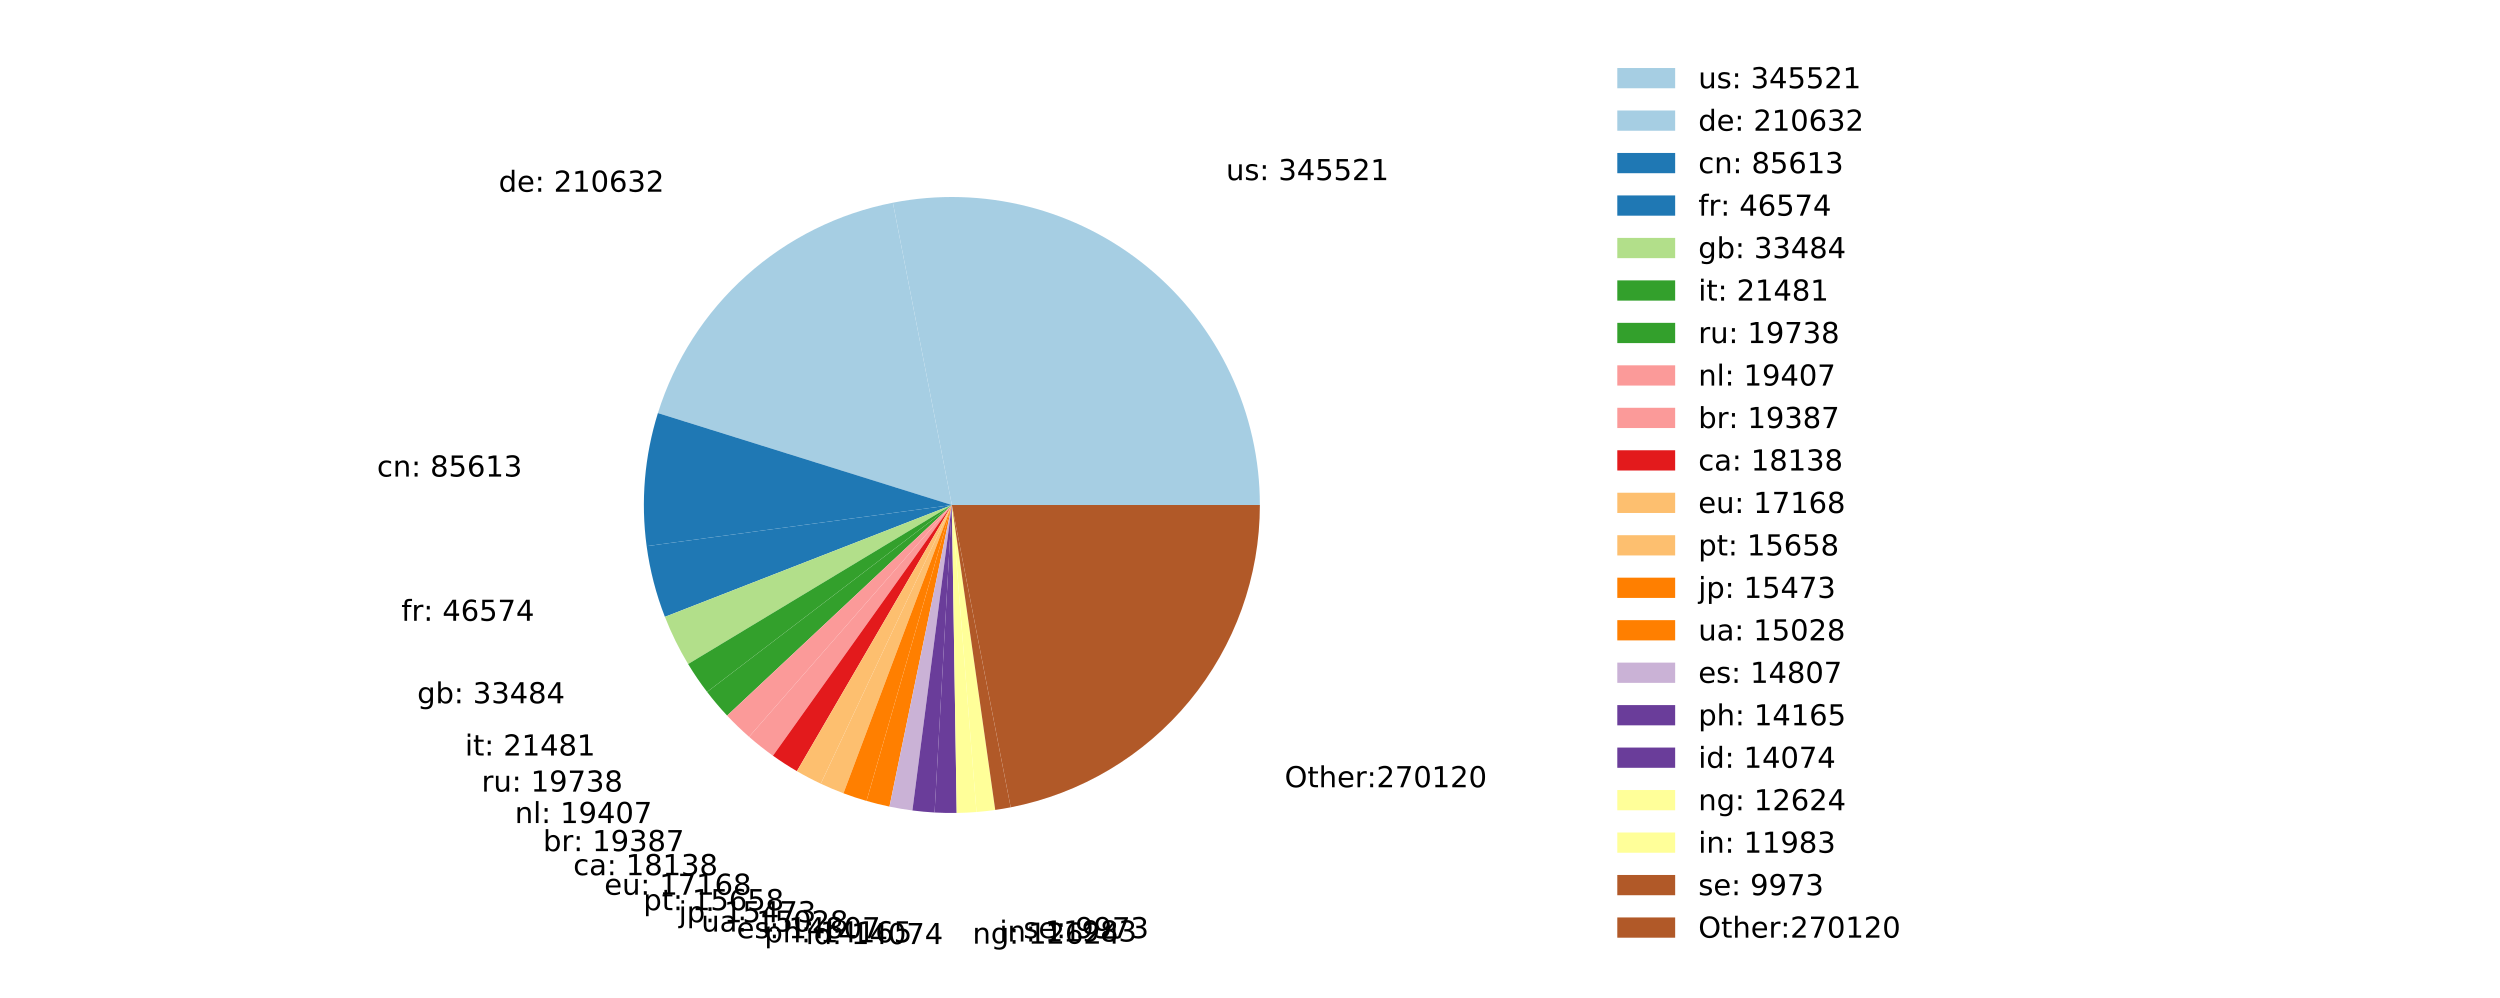 <?xml version="1.0" encoding="utf-8" standalone="no"?>
<!DOCTYPE svg PUBLIC "-//W3C//DTD SVG 1.1//EN"
  "http://www.w3.org/Graphics/SVG/1.1/DTD/svg11.dtd">
<!-- Created with matplotlib (http://matplotlib.org/) -->
<svg height="345pt" version="1.1" viewBox="0 0 864 345" width="864pt" xmlns="http://www.w3.org/2000/svg" xmlns:xlink="http://www.w3.org/1999/xlink">
 <defs>
  <style type="text/css">
*{stroke-linecap:butt;stroke-linejoin:round;}
  </style>
 </defs>
 <g id="figure_1">
  <g id="patch_1">
   <path d="M 0 345.6 
L 864 345.6 
L 864 0 
L 0 0 
z
" style="fill:#ffffff;"/>
  </g>
  <g id="axes_1">
   <g id="patch_2">
    <path d="M 435.413 174.528 
C 435.413 158.822 431.937 143.309 425.234 129.104 
C 418.532 114.9 408.768 102.354 396.645 92.368 
C 384.522 82.382 370.338 75.202 355.113 71.344 
C 339.888 67.486 323.996 67.046 308.581 70.054 
L 328.968 174.528 
L 435.413 174.528 
z
" style="fill:#a6cee3;"/>
   </g>
   <g id="patch_3">
    <path d="M 308.581 70.054 
C 289.75 73.729 272.258 82.427 257.964 95.225 
C 243.67 108.024 233.098 124.452 227.373 142.764 
L 328.968 174.528 
L 308.581 70.054 
z
" style="fill:#a6cee3;"/>
   </g>
   <g id="patch_4">
    <path d="M 227.373 142.764 
C 225.057 150.17 223.559 157.807 222.903 165.539 
C 222.248 173.272 222.44 181.052 223.477 188.742 
L 328.968 174.528 
L 227.373 142.764 
z
" style="fill:#1f78b4;"/>
   </g>
   <g id="patch_5">
    <path d="M 223.477 188.742 
C 224.04 192.923 224.851 197.066 225.906 201.151 
C 226.961 205.235 228.258 209.253 229.79 213.184 
L 328.968 174.528 
L 223.477 188.742 
z
" style="fill:#1f78b4;"/>
   </g>
   <g id="patch_6">
    <path d="M 229.79 213.184 
C 230.891 216.009 232.113 218.786 233.451 221.507 
C 234.789 224.228 236.243 226.891 237.809 229.488 
L 328.968 174.528 
L 229.79 213.184 
z
" style="fill:#b2df8a;"/>
   </g>
   <g id="patch_7">
    <path d="M 237.809 229.488 
C 238.813 231.153 239.863 232.791 240.957 234.4 
C 242.051 236.008 243.189 237.586 244.37 239.132 
L 328.968 174.528 
L 237.809 229.488 
z
" style="fill:#33a02c;"/>
   </g>
   <g id="patch_8">
    <path d="M 244.37 239.132 
C 245.455 240.552 246.575 241.945 247.73 243.31 
C 248.885 244.674 250.074 246.008 251.296 247.313 
L 328.968 174.528 
L 244.37 239.132 
z
" style="fill:#33a02c;"/>
   </g>
   <g id="patch_9">
    <path d="M 251.296 247.313 
C 252.498 248.595 253.731 249.847 254.995 251.069 
C 256.258 252.29 257.552 253.48 258.875 254.637 
L 328.968 174.528 
L 251.296 247.313 
z
" style="fill:#fb9a99;"/>
   </g>
   <g id="patch_10">
    <path d="M 258.875 254.637 
C 260.196 255.793 261.545 256.916 262.922 258.005 
C 264.299 259.094 265.702 260.149 267.131 261.169 
L 328.968 174.528 
L 258.875 254.637 
z
" style="fill:#fb9a99;"/>
   </g>
   <g id="patch_11">
    <path d="M 267.131 261.169 
C 268.468 262.123 269.827 263.047 271.207 263.938 
C 272.586 264.829 273.986 265.688 275.405 266.515 
L 328.968 174.528 
L 267.131 261.169 
z
" style="fill:#e31a1c;"/>
   </g>
   <g id="patch_12">
    <path d="M 275.405 266.515 
C 276.749 267.297 278.109 268.05 279.486 268.772 
C 280.862 269.495 282.254 270.187 283.661 270.849 
L 328.968 174.528 
L 275.405 266.515 
z
" style="fill:#fdbf6f;"/>
   </g>
   <g id="patch_13">
    <path d="M 283.661 270.849 
C 284.944 271.453 286.239 272.03 287.545 272.582 
C 288.851 273.134 290.168 273.66 291.495 274.159 
L 328.968 174.528 
L 283.661 270.849 
z
" style="fill:#fdbf6f;"/>
   </g>
   <g id="patch_14">
    <path d="M 291.495 274.159 
C 292.806 274.652 294.128 275.119 295.457 275.56 
C 296.787 276.001 298.126 276.416 299.472 276.804 
L 328.968 174.528 
L 291.495 274.159 
z
" style="fill:#ff7f00;"/>
   </g>
   <g id="patch_15">
    <path d="M 299.472 276.804 
C 300.779 277.182 302.094 277.534 303.415 277.86 
C 304.736 278.187 306.063 278.488 307.396 278.764 
L 328.968 174.528 
L 299.472 276.804 
z
" style="fill:#ff7f00;"/>
   </g>
   <g id="patch_16">
    <path d="M 307.396 278.764 
C 308.709 279.036 310.027 279.283 311.349 279.504 
C 312.671 279.726 313.998 279.923 315.327 280.095 
L 328.968 174.528 
L 307.396 278.764 
z
" style="fill:#cab2d6;"/>
   </g>
   <g id="patch_17">
    <path d="M 315.327 280.095 
C 316.599 280.26 317.874 280.401 319.151 280.519 
C 320.429 280.637 321.708 280.733 322.988 280.805 
L 328.968 174.528 
L 315.327 280.095 
z
" style="fill:#6a3d9a;"/>
   </g>
   <g id="patch_18">
    <path d="M 322.988 280.805 
C 324.261 280.876 325.534 280.925 326.809 280.951 
C 328.083 280.977 329.357 280.98 330.631 280.96 
L 328.968 174.528 
L 322.988 280.805 
z
" style="fill:#6a3d9a;"/>
   </g>
   <g id="patch_19">
    <path d="M 330.631 280.96 
C 331.774 280.942 332.917 280.906 334.059 280.851 
C 335.201 280.796 336.341 280.723 337.481 280.632 
L 328.968 174.528 
L 330.631 280.96 
z
" style="fill:#ffff99;"/>
   </g>
   <g id="patch_20">
    <path d="M 337.481 280.632 
C 338.562 280.545 339.643 280.442 340.721 280.322 
C 341.8 280.202 342.876 280.066 343.95 279.913 
L 328.968 174.528 
L 337.481 280.632 
z
" style="fill:#ffff99;"/>
   </g>
   <g id="patch_21">
    <path d="M 343.95 279.913 
C 344.844 279.786 345.737 279.648 346.627 279.498 
C 347.518 279.348 348.406 279.187 349.293 279.014 
L 328.968 174.528 
L 343.95 279.913 
z
" style="fill:#b15928;"/>
   </g>
   <g id="patch_22">
    <path d="M 349.293 279.014 
C 373.537 274.298 395.399 261.288 411.108 242.23 
C 426.817 223.171 435.413 199.226 435.413 174.528 
L 328.968 174.528 
L 349.293 279.014 
z
" style="fill:#b15928;"/>
   </g>
   <g id="matplotlib.axis_1"/>
   <g id="matplotlib.axis_2"/>
   <g id="text_1">
    <!-- us: 345521 -->
    <defs>
     <path d="M 8.5 21.578 
L 8.5 54.688 
L 17.484 54.688 
L 17.484 21.922 
Q 17.484 14.156 20.5 10.266 
Q 23.531 6.391 29.594 6.391 
Q 36.859 6.391 41.078 11.031 
Q 45.312 15.672 45.312 23.688 
L 45.312 54.688 
L 54.297 54.688 
L 54.297 0 
L 45.312 0 
L 45.312 8.406 
Q 42.047 3.422 37.719 1 
Q 33.406 -1.422 27.688 -1.422 
Q 18.266 -1.422 13.375 4.438 
Q 8.5 10.297 8.5 21.578 
z
M 31.109 56 
z
" id="DejaVuSans-75"/>
     <path d="M 44.281 53.078 
L 44.281 44.578 
Q 40.484 46.531 36.375 47.5 
Q 32.281 48.484 27.875 48.484 
Q 21.188 48.484 17.844 46.438 
Q 14.5 44.391 14.5 40.281 
Q 14.5 37.156 16.891 35.375 
Q 19.281 33.594 26.516 31.984 
L 29.594 31.297 
Q 39.156 29.25 43.188 25.516 
Q 47.219 21.781 47.219 15.094 
Q 47.219 7.469 41.188 3.016 
Q 35.156 -1.422 24.609 -1.422 
Q 20.219 -1.422 15.453 -0.562 
Q 10.688 0.297 5.422 2 
L 5.422 11.281 
Q 10.406 8.688 15.234 7.391 
Q 20.062 6.109 24.812 6.109 
Q 31.156 6.109 34.562 8.281 
Q 37.984 10.453 37.984 14.406 
Q 37.984 18.062 35.516 20.016 
Q 33.062 21.969 24.703 23.781 
L 21.578 24.516 
Q 13.234 26.266 9.516 29.906 
Q 5.812 33.547 5.812 39.891 
Q 5.812 47.609 11.281 51.797 
Q 16.75 56 26.812 56 
Q 31.781 56 36.172 55.266 
Q 40.578 54.547 44.281 53.078 
z
" id="DejaVuSans-73"/>
     <path d="M 11.719 12.406 
L 22.016 12.406 
L 22.016 0 
L 11.719 0 
z
M 11.719 51.703 
L 22.016 51.703 
L 22.016 39.312 
L 11.719 39.312 
z
" id="DejaVuSans-3a"/>
     <path id="DejaVuSans-20"/>
     <path d="M 40.578 39.312 
Q 47.656 37.797 51.625 33 
Q 55.609 28.219 55.609 21.188 
Q 55.609 10.406 48.188 4.484 
Q 40.766 -1.422 27.094 -1.422 
Q 22.516 -1.422 17.656 -0.516 
Q 12.797 0.391 7.625 2.203 
L 7.625 11.719 
Q 11.719 9.328 16.594 8.109 
Q 21.484 6.891 26.812 6.891 
Q 36.078 6.891 40.938 10.547 
Q 45.797 14.203 45.797 21.188 
Q 45.797 27.641 41.281 31.266 
Q 36.766 34.906 28.719 34.906 
L 20.219 34.906 
L 20.219 43.016 
L 29.109 43.016 
Q 36.375 43.016 40.234 45.922 
Q 44.094 48.828 44.094 54.297 
Q 44.094 59.906 40.109 62.906 
Q 36.141 65.922 28.719 65.922 
Q 24.656 65.922 20.016 65.031 
Q 15.375 64.156 9.812 62.312 
L 9.812 71.094 
Q 15.438 72.656 20.344 73.438 
Q 25.25 74.219 29.594 74.219 
Q 40.828 74.219 47.359 69.109 
Q 53.906 64.016 53.906 55.328 
Q 53.906 49.266 50.438 45.094 
Q 46.969 40.922 40.578 39.312 
z
" id="DejaVuSans-33"/>
     <path d="M 37.797 64.312 
L 12.891 25.391 
L 37.797 25.391 
z
M 35.203 72.906 
L 47.609 72.906 
L 47.609 25.391 
L 58.016 25.391 
L 58.016 17.188 
L 47.609 17.188 
L 47.609 0 
L 37.797 0 
L 37.797 17.188 
L 4.891 17.188 
L 4.891 26.703 
z
" id="DejaVuSans-34"/>
     <path d="M 10.797 72.906 
L 49.516 72.906 
L 49.516 64.594 
L 19.828 64.594 
L 19.828 46.734 
Q 21.969 47.469 24.109 47.828 
Q 26.266 48.188 28.422 48.188 
Q 40.625 48.188 47.75 41.5 
Q 54.891 34.812 54.891 23.391 
Q 54.891 11.625 47.562 5.094 
Q 40.234 -1.422 26.906 -1.422 
Q 22.312 -1.422 17.547 -0.641 
Q 12.797 0.141 7.719 1.703 
L 7.719 11.625 
Q 12.109 9.234 16.797 8.062 
Q 21.484 6.891 26.703 6.891 
Q 35.156 6.891 40.078 11.328 
Q 45.016 15.766 45.016 23.391 
Q 45.016 31 40.078 35.438 
Q 35.156 39.891 26.703 39.891 
Q 22.75 39.891 18.812 39.016 
Q 14.891 38.141 10.797 36.281 
z
" id="DejaVuSans-35"/>
     <path d="M 19.188 8.297 
L 53.609 8.297 
L 53.609 0 
L 7.328 0 
L 7.328 8.297 
Q 12.938 14.109 22.625 23.891 
Q 32.328 33.688 34.812 36.531 
Q 39.547 41.844 41.422 45.531 
Q 43.312 49.219 43.312 52.781 
Q 43.312 58.594 39.234 62.25 
Q 35.156 65.922 28.609 65.922 
Q 23.969 65.922 18.812 64.312 
Q 13.672 62.703 7.812 59.422 
L 7.812 69.391 
Q 13.766 71.781 18.938 73 
Q 24.125 74.219 28.422 74.219 
Q 39.75 74.219 46.484 68.547 
Q 53.219 62.891 53.219 53.422 
Q 53.219 48.922 51.531 44.891 
Q 49.859 40.875 45.406 35.406 
Q 44.188 33.984 37.641 27.219 
Q 31.109 20.453 19.188 8.297 
z
" id="DejaVuSans-32"/>
     <path d="M 12.406 8.297 
L 28.516 8.297 
L 28.516 63.922 
L 10.984 60.406 
L 10.984 69.391 
L 28.422 72.906 
L 38.281 72.906 
L 38.281 8.297 
L 54.391 8.297 
L 54.391 0 
L 12.406 0 
z
" id="DejaVuSans-31"/>
    </defs>
    <g transform="translate(423.716 62.263)scale(0.1 -0.1)">
     <use xlink:href="#DejaVuSans-75"/>
     <use x="63.379" xlink:href="#DejaVuSans-73"/>
     <use x="115.479" xlink:href="#DejaVuSans-3a"/>
     <use x="149.17" xlink:href="#DejaVuSans-20"/>
     <use x="180.957" xlink:href="#DejaVuSans-33"/>
     <use x="244.58" xlink:href="#DejaVuSans-34"/>
     <use x="308.203" xlink:href="#DejaVuSans-35"/>
     <use x="371.826" xlink:href="#DejaVuSans-35"/>
     <use x="435.449" xlink:href="#DejaVuSans-32"/>
     <use x="499.072" xlink:href="#DejaVuSans-31"/>
    </g>
   </g>
   <g id="text_2">
    <!-- de: 210632 -->
    <defs>
     <path d="M 45.406 46.391 
L 45.406 75.984 
L 54.391 75.984 
L 54.391 0 
L 45.406 0 
L 45.406 8.203 
Q 42.578 3.328 38.25 0.953 
Q 33.938 -1.422 27.875 -1.422 
Q 17.969 -1.422 11.734 6.484 
Q 5.516 14.406 5.516 27.297 
Q 5.516 40.188 11.734 48.094 
Q 17.969 56 27.875 56 
Q 33.938 56 38.25 53.625 
Q 42.578 51.266 45.406 46.391 
z
M 14.797 27.297 
Q 14.797 17.391 18.875 11.75 
Q 22.953 6.109 30.078 6.109 
Q 37.203 6.109 41.297 11.75 
Q 45.406 17.391 45.406 27.297 
Q 45.406 37.203 41.297 42.844 
Q 37.203 48.484 30.078 48.484 
Q 22.953 48.484 18.875 42.844 
Q 14.797 37.203 14.797 27.297 
z
" id="DejaVuSans-64"/>
     <path d="M 56.203 29.594 
L 56.203 25.203 
L 14.891 25.203 
Q 15.484 15.922 20.484 11.062 
Q 25.484 6.203 34.422 6.203 
Q 39.594 6.203 44.453 7.469 
Q 49.312 8.734 54.109 11.281 
L 54.109 2.781 
Q 49.266 0.734 44.188 -0.344 
Q 39.109 -1.422 33.891 -1.422 
Q 20.797 -1.422 13.156 6.188 
Q 5.516 13.812 5.516 26.812 
Q 5.516 40.234 12.766 48.109 
Q 20.016 56 32.328 56 
Q 43.359 56 49.781 48.891 
Q 56.203 41.797 56.203 29.594 
z
M 47.219 32.234 
Q 47.125 39.594 43.094 43.984 
Q 39.062 48.391 32.422 48.391 
Q 24.906 48.391 20.391 44.141 
Q 15.875 39.891 15.188 32.172 
z
" id="DejaVuSans-65"/>
     <path d="M 31.781 66.406 
Q 24.172 66.406 20.328 58.906 
Q 16.5 51.422 16.5 36.375 
Q 16.5 21.391 20.328 13.891 
Q 24.172 6.391 31.781 6.391 
Q 39.453 6.391 43.281 13.891 
Q 47.125 21.391 47.125 36.375 
Q 47.125 51.422 43.281 58.906 
Q 39.453 66.406 31.781 66.406 
z
M 31.781 74.219 
Q 44.047 74.219 50.516 64.516 
Q 56.984 54.828 56.984 36.375 
Q 56.984 17.969 50.516 8.266 
Q 44.047 -1.422 31.781 -1.422 
Q 19.531 -1.422 13.062 8.266 
Q 6.594 17.969 6.594 36.375 
Q 6.594 54.828 13.062 64.516 
Q 19.531 74.219 31.781 74.219 
z
" id="DejaVuSans-30"/>
     <path d="M 33.016 40.375 
Q 26.375 40.375 22.484 35.828 
Q 18.609 31.297 18.609 23.391 
Q 18.609 15.531 22.484 10.953 
Q 26.375 6.391 33.016 6.391 
Q 39.656 6.391 43.531 10.953 
Q 47.406 15.531 47.406 23.391 
Q 47.406 31.297 43.531 35.828 
Q 39.656 40.375 33.016 40.375 
z
M 52.594 71.297 
L 52.594 62.312 
Q 48.875 64.062 45.094 64.984 
Q 41.312 65.922 37.594 65.922 
Q 27.828 65.922 22.672 59.328 
Q 17.531 52.734 16.797 39.406 
Q 19.672 43.656 24.016 45.922 
Q 28.375 48.188 33.594 48.188 
Q 44.578 48.188 50.953 41.516 
Q 57.328 34.859 57.328 23.391 
Q 57.328 12.156 50.688 5.359 
Q 44.047 -1.422 33.016 -1.422 
Q 20.359 -1.422 13.672 8.266 
Q 6.984 17.969 6.984 36.375 
Q 6.984 53.656 15.188 63.938 
Q 23.391 74.219 37.203 74.219 
Q 40.922 74.219 44.703 73.484 
Q 48.484 72.75 52.594 71.297 
z
" id="DejaVuSans-36"/>
    </defs>
    <g transform="translate(172.339 66.264)scale(0.1 -0.1)">
     <use xlink:href="#DejaVuSans-64"/>
     <use x="63.477" xlink:href="#DejaVuSans-65"/>
     <use x="125" xlink:href="#DejaVuSans-3a"/>
     <use x="158.691" xlink:href="#DejaVuSans-20"/>
     <use x="190.479" xlink:href="#DejaVuSans-32"/>
     <use x="254.102" xlink:href="#DejaVuSans-31"/>
     <use x="317.725" xlink:href="#DejaVuSans-30"/>
     <use x="381.348" xlink:href="#DejaVuSans-36"/>
     <use x="444.971" xlink:href="#DejaVuSans-33"/>
     <use x="508.594" xlink:href="#DejaVuSans-32"/>
    </g>
   </g>
   <g id="text_3">
    <!-- cn: 85613 -->
    <defs>
     <path d="M 48.781 52.594 
L 48.781 44.188 
Q 44.969 46.297 41.141 47.344 
Q 37.312 48.391 33.406 48.391 
Q 24.656 48.391 19.812 42.844 
Q 14.984 37.312 14.984 27.297 
Q 14.984 17.281 19.812 11.734 
Q 24.656 6.203 33.406 6.203 
Q 37.312 6.203 41.141 7.25 
Q 44.969 8.297 48.781 10.406 
L 48.781 2.094 
Q 45.016 0.344 40.984 -0.531 
Q 36.969 -1.422 32.422 -1.422 
Q 20.062 -1.422 12.781 6.344 
Q 5.516 14.109 5.516 27.297 
Q 5.516 40.672 12.859 48.328 
Q 20.219 56 33.016 56 
Q 37.156 56 41.109 55.141 
Q 45.062 54.297 48.781 52.594 
z
" id="DejaVuSans-63"/>
     <path d="M 54.891 33.016 
L 54.891 0 
L 45.906 0 
L 45.906 32.719 
Q 45.906 40.484 42.875 44.328 
Q 39.844 48.188 33.797 48.188 
Q 26.516 48.188 22.312 43.547 
Q 18.109 38.922 18.109 30.906 
L 18.109 0 
L 9.078 0 
L 9.078 54.688 
L 18.109 54.688 
L 18.109 46.188 
Q 21.344 51.125 25.703 53.562 
Q 30.078 56 35.797 56 
Q 45.219 56 50.047 50.172 
Q 54.891 44.344 54.891 33.016 
z
" id="DejaVuSans-6e"/>
     <path d="M 31.781 34.625 
Q 24.75 34.625 20.719 30.859 
Q 16.703 27.094 16.703 20.516 
Q 16.703 13.922 20.719 10.156 
Q 24.75 6.391 31.781 6.391 
Q 38.812 6.391 42.859 10.172 
Q 46.922 13.969 46.922 20.516 
Q 46.922 27.094 42.891 30.859 
Q 38.875 34.625 31.781 34.625 
z
M 21.922 38.812 
Q 15.578 40.375 12.031 44.719 
Q 8.5 49.078 8.5 55.328 
Q 8.5 64.062 14.719 69.141 
Q 20.953 74.219 31.781 74.219 
Q 42.672 74.219 48.875 69.141 
Q 55.078 64.062 55.078 55.328 
Q 55.078 49.078 51.531 44.719 
Q 48 40.375 41.703 38.812 
Q 48.828 37.156 52.797 32.312 
Q 56.781 27.484 56.781 20.516 
Q 56.781 9.906 50.312 4.234 
Q 43.844 -1.422 31.781 -1.422 
Q 19.734 -1.422 13.25 4.234 
Q 6.781 9.906 6.781 20.516 
Q 6.781 27.484 10.781 32.312 
Q 14.797 37.156 21.922 38.812 
z
M 18.312 54.391 
Q 18.312 48.734 21.844 45.562 
Q 25.391 42.391 31.781 42.391 
Q 38.141 42.391 41.719 45.562 
Q 45.312 48.734 45.312 54.391 
Q 45.312 60.062 41.719 63.234 
Q 38.141 66.406 31.781 66.406 
Q 25.391 66.406 21.844 63.234 
Q 18.312 60.062 18.312 54.391 
z
" id="DejaVuSans-38"/>
    </defs>
    <g transform="translate(130.282 164.703)scale(0.1 -0.1)">
     <use xlink:href="#DejaVuSans-63"/>
     <use x="54.98" xlink:href="#DejaVuSans-6e"/>
     <use x="118.359" xlink:href="#DejaVuSans-3a"/>
     <use x="152.051" xlink:href="#DejaVuSans-20"/>
     <use x="183.838" xlink:href="#DejaVuSans-38"/>
     <use x="247.461" xlink:href="#DejaVuSans-35"/>
     <use x="311.084" xlink:href="#DejaVuSans-36"/>
     <use x="374.707" xlink:href="#DejaVuSans-31"/>
     <use x="438.33" xlink:href="#DejaVuSans-33"/>
    </g>
   </g>
   <g id="text_4">
    <!-- fr: 46574 -->
    <defs>
     <path d="M 37.109 75.984 
L 37.109 68.5 
L 28.516 68.5 
Q 23.688 68.5 21.797 66.547 
Q 19.922 64.594 19.922 59.516 
L 19.922 54.688 
L 34.719 54.688 
L 34.719 47.703 
L 19.922 47.703 
L 19.922 0 
L 10.891 0 
L 10.891 47.703 
L 2.297 47.703 
L 2.297 54.688 
L 10.891 54.688 
L 10.891 58.5 
Q 10.891 67.625 15.141 71.797 
Q 19.391 75.984 28.609 75.984 
z
" id="DejaVuSans-66"/>
     <path d="M 41.109 46.297 
Q 39.594 47.172 37.812 47.578 
Q 36.031 48 33.891 48 
Q 26.266 48 22.188 43.047 
Q 18.109 38.094 18.109 28.812 
L 18.109 0 
L 9.078 0 
L 9.078 54.688 
L 18.109 54.688 
L 18.109 46.188 
Q 20.953 51.172 25.484 53.578 
Q 30.031 56 36.531 56 
Q 37.453 56 38.578 55.875 
Q 39.703 55.766 41.062 55.516 
z
" id="DejaVuSans-72"/>
     <path d="M 8.203 72.906 
L 55.078 72.906 
L 55.078 68.703 
L 28.609 0 
L 18.312 0 
L 43.219 64.594 
L 8.203 64.594 
z
" id="DejaVuSans-37"/>
    </defs>
    <g transform="translate(138.693 214.559)scale(0.1 -0.1)">
     <use xlink:href="#DejaVuSans-66"/>
     <use x="35.205" xlink:href="#DejaVuSans-72"/>
     <use x="76.303" xlink:href="#DejaVuSans-3a"/>
     <use x="109.994" xlink:href="#DejaVuSans-20"/>
     <use x="141.781" xlink:href="#DejaVuSans-34"/>
     <use x="205.404" xlink:href="#DejaVuSans-36"/>
     <use x="269.027" xlink:href="#DejaVuSans-35"/>
     <use x="332.65" xlink:href="#DejaVuSans-37"/>
     <use x="396.273" xlink:href="#DejaVuSans-34"/>
    </g>
   </g>
   <g id="text_5">
    <!-- gb: 33484 -->
    <defs>
     <path d="M 45.406 27.984 
Q 45.406 37.75 41.375 43.109 
Q 37.359 48.484 30.078 48.484 
Q 22.859 48.484 18.828 43.109 
Q 14.797 37.75 14.797 27.984 
Q 14.797 18.266 18.828 12.891 
Q 22.859 7.516 30.078 7.516 
Q 37.359 7.516 41.375 12.891 
Q 45.406 18.266 45.406 27.984 
z
M 54.391 6.781 
Q 54.391 -7.172 48.188 -13.984 
Q 42 -20.797 29.203 -20.797 
Q 24.469 -20.797 20.266 -20.094 
Q 16.062 -19.391 12.109 -17.922 
L 12.109 -9.188 
Q 16.062 -11.328 19.922 -12.344 
Q 23.781 -13.375 27.781 -13.375 
Q 36.625 -13.375 41.016 -8.766 
Q 45.406 -4.156 45.406 5.172 
L 45.406 9.625 
Q 42.625 4.781 38.281 2.391 
Q 33.938 0 27.875 0 
Q 17.828 0 11.672 7.656 
Q 5.516 15.328 5.516 27.984 
Q 5.516 40.672 11.672 48.328 
Q 17.828 56 27.875 56 
Q 33.938 56 38.281 53.609 
Q 42.625 51.219 45.406 46.391 
L 45.406 54.688 
L 54.391 54.688 
z
" id="DejaVuSans-67"/>
     <path d="M 48.688 27.297 
Q 48.688 37.203 44.609 42.844 
Q 40.531 48.484 33.406 48.484 
Q 26.266 48.484 22.188 42.844 
Q 18.109 37.203 18.109 27.297 
Q 18.109 17.391 22.188 11.75 
Q 26.266 6.109 33.406 6.109 
Q 40.531 6.109 44.609 11.75 
Q 48.688 17.391 48.688 27.297 
z
M 18.109 46.391 
Q 20.953 51.266 25.266 53.625 
Q 29.594 56 35.594 56 
Q 45.562 56 51.781 48.094 
Q 58.016 40.188 58.016 27.297 
Q 58.016 14.406 51.781 6.484 
Q 45.562 -1.422 35.594 -1.422 
Q 29.594 -1.422 25.266 0.953 
Q 20.953 3.328 18.109 8.203 
L 18.109 0 
L 9.078 0 
L 9.078 75.984 
L 18.109 75.984 
z
" id="DejaVuSans-62"/>
    </defs>
    <g transform="translate(144.188 243.058)scale(0.1 -0.1)">
     <use xlink:href="#DejaVuSans-67"/>
     <use x="63.477" xlink:href="#DejaVuSans-62"/>
     <use x="126.953" xlink:href="#DejaVuSans-3a"/>
     <use x="160.645" xlink:href="#DejaVuSans-20"/>
     <use x="192.432" xlink:href="#DejaVuSans-33"/>
     <use x="256.055" xlink:href="#DejaVuSans-33"/>
     <use x="319.678" xlink:href="#DejaVuSans-34"/>
     <use x="383.301" xlink:href="#DejaVuSans-38"/>
     <use x="446.924" xlink:href="#DejaVuSans-34"/>
    </g>
   </g>
   <g id="text_6">
    <!-- it: 21481 -->
    <defs>
     <path d="M 9.422 54.688 
L 18.406 54.688 
L 18.406 0 
L 9.422 0 
z
M 9.422 75.984 
L 18.406 75.984 
L 18.406 64.594 
L 9.422 64.594 
z
" id="DejaVuSans-69"/>
     <path d="M 18.312 70.219 
L 18.312 54.688 
L 36.812 54.688 
L 36.812 47.703 
L 18.312 47.703 
L 18.312 18.016 
Q 18.312 11.328 20.141 9.422 
Q 21.969 7.516 27.594 7.516 
L 36.812 7.516 
L 36.812 0 
L 27.594 0 
Q 17.188 0 13.234 3.875 
Q 9.281 7.766 9.281 18.016 
L 9.281 47.703 
L 2.688 47.703 
L 2.688 54.688 
L 9.281 54.688 
L 9.281 70.219 
z
" id="DejaVuSans-74"/>
    </defs>
    <g transform="translate(160.695 261.108)scale(0.1 -0.1)">
     <use xlink:href="#DejaVuSans-69"/>
     <use x="27.783" xlink:href="#DejaVuSans-74"/>
     <use x="66.992" xlink:href="#DejaVuSans-3a"/>
     <use x="100.684" xlink:href="#DejaVuSans-20"/>
     <use x="132.471" xlink:href="#DejaVuSans-32"/>
     <use x="196.094" xlink:href="#DejaVuSans-31"/>
     <use x="259.717" xlink:href="#DejaVuSans-34"/>
     <use x="323.34" xlink:href="#DejaVuSans-38"/>
     <use x="386.963" xlink:href="#DejaVuSans-31"/>
    </g>
   </g>
   <g id="text_7">
    <!-- ru: 19738 -->
    <defs>
     <path d="M 10.984 1.516 
L 10.984 10.5 
Q 14.703 8.734 18.5 7.812 
Q 22.312 6.891 25.984 6.891 
Q 35.75 6.891 40.891 13.453 
Q 46.047 20.016 46.781 33.406 
Q 43.953 29.203 39.594 26.953 
Q 35.25 24.703 29.984 24.703 
Q 19.047 24.703 12.672 31.312 
Q 6.297 37.938 6.297 49.422 
Q 6.297 60.641 12.938 67.422 
Q 19.578 74.219 30.609 74.219 
Q 43.266 74.219 49.922 64.516 
Q 56.594 54.828 56.594 36.375 
Q 56.594 19.141 48.406 8.859 
Q 40.234 -1.422 26.422 -1.422 
Q 22.703 -1.422 18.891 -0.688 
Q 15.094 0.047 10.984 1.516 
z
M 30.609 32.422 
Q 37.25 32.422 41.125 36.953 
Q 45.016 41.5 45.016 49.422 
Q 45.016 57.281 41.125 61.844 
Q 37.25 66.406 30.609 66.406 
Q 23.969 66.406 20.094 61.844 
Q 16.219 57.281 16.219 49.422 
Q 16.219 41.5 20.094 36.953 
Q 23.969 32.422 30.609 32.422 
z
" id="DejaVuSans-39"/>
    </defs>
    <g transform="translate(166.427 273.581)scale(0.1 -0.1)">
     <use xlink:href="#DejaVuSans-72"/>
     <use x="41.113" xlink:href="#DejaVuSans-75"/>
     <use x="104.492" xlink:href="#DejaVuSans-3a"/>
     <use x="138.184" xlink:href="#DejaVuSans-20"/>
     <use x="169.971" xlink:href="#DejaVuSans-31"/>
     <use x="233.594" xlink:href="#DejaVuSans-39"/>
     <use x="297.217" xlink:href="#DejaVuSans-37"/>
     <use x="360.84" xlink:href="#DejaVuSans-33"/>
     <use x="424.463" xlink:href="#DejaVuSans-38"/>
    </g>
   </g>
   <g id="text_8">
    <!-- nl: 19407 -->
    <defs>
     <path d="M 9.422 75.984 
L 18.406 75.984 
L 18.406 0 
L 9.422 0 
z
" id="DejaVuSans-6c"/>
    </defs>
    <g transform="translate(177.93 284.444)scale(0.1 -0.1)">
     <use xlink:href="#DejaVuSans-6e"/>
     <use x="63.379" xlink:href="#DejaVuSans-6c"/>
     <use x="91.162" xlink:href="#DejaVuSans-3a"/>
     <use x="124.854" xlink:href="#DejaVuSans-20"/>
     <use x="156.641" xlink:href="#DejaVuSans-31"/>
     <use x="220.264" xlink:href="#DejaVuSans-39"/>
     <use x="283.887" xlink:href="#DejaVuSans-34"/>
     <use x="347.51" xlink:href="#DejaVuSans-30"/>
     <use x="411.133" xlink:href="#DejaVuSans-37"/>
    </g>
   </g>
   <g id="text_9">
    <!-- br: 19387 -->
    <g transform="translate(187.687 294.155)scale(0.1 -0.1)">
     <use xlink:href="#DejaVuSans-62"/>
     <use x="63.477" xlink:href="#DejaVuSans-72"/>
     <use x="104.574" xlink:href="#DejaVuSans-3a"/>
     <use x="138.266" xlink:href="#DejaVuSans-20"/>
     <use x="170.053" xlink:href="#DejaVuSans-31"/>
     <use x="233.676" xlink:href="#DejaVuSans-39"/>
     <use x="297.299" xlink:href="#DejaVuSans-33"/>
     <use x="360.922" xlink:href="#DejaVuSans-38"/>
     <use x="424.545" xlink:href="#DejaVuSans-37"/>
    </g>
   </g>
   <g id="text_10">
    <!-- ca: 18138 -->
    <defs>
     <path d="M 34.281 27.484 
Q 23.391 27.484 19.188 25 
Q 14.984 22.516 14.984 16.5 
Q 14.984 11.719 18.141 8.906 
Q 21.297 6.109 26.703 6.109 
Q 34.188 6.109 38.703 11.406 
Q 43.219 16.703 43.219 25.484 
L 43.219 27.484 
z
M 52.203 31.203 
L 52.203 0 
L 43.219 0 
L 43.219 8.297 
Q 40.141 3.328 35.547 0.953 
Q 30.953 -1.422 24.312 -1.422 
Q 15.922 -1.422 10.953 3.297 
Q 6 8.016 6 15.922 
Q 6 25.141 12.172 29.828 
Q 18.359 34.516 30.609 34.516 
L 43.219 34.516 
L 43.219 35.406 
Q 43.219 41.609 39.141 45 
Q 35.062 48.391 27.688 48.391 
Q 23 48.391 18.547 47.266 
Q 14.109 46.141 10.016 43.891 
L 10.016 52.203 
Q 14.938 54.109 19.578 55.047 
Q 24.219 56 28.609 56 
Q 40.484 56 46.344 49.844 
Q 52.203 43.703 52.203 31.203 
z
" id="DejaVuSans-61"/>
    </defs>
    <g transform="translate(198.116 302.461)scale(0.1 -0.1)">
     <use xlink:href="#DejaVuSans-63"/>
     <use x="54.98" xlink:href="#DejaVuSans-61"/>
     <use x="116.26" xlink:href="#DejaVuSans-3a"/>
     <use x="149.951" xlink:href="#DejaVuSans-20"/>
     <use x="181.738" xlink:href="#DejaVuSans-31"/>
     <use x="245.361" xlink:href="#DejaVuSans-38"/>
     <use x="308.984" xlink:href="#DejaVuSans-31"/>
     <use x="372.607" xlink:href="#DejaVuSans-33"/>
     <use x="436.23" xlink:href="#DejaVuSans-38"/>
    </g>
   </g>
   <g id="text_11">
    <!-- eu: 17168 -->
    <g transform="translate(208.843 309.229)scale(0.1 -0.1)">
     <use xlink:href="#DejaVuSans-65"/>
     <use x="61.523" xlink:href="#DejaVuSans-75"/>
     <use x="124.902" xlink:href="#DejaVuSans-3a"/>
     <use x="158.594" xlink:href="#DejaVuSans-20"/>
     <use x="190.381" xlink:href="#DejaVuSans-31"/>
     <use x="254.004" xlink:href="#DejaVuSans-37"/>
     <use x="317.627" xlink:href="#DejaVuSans-31"/>
     <use x="381.25" xlink:href="#DejaVuSans-36"/>
     <use x="444.873" xlink:href="#DejaVuSans-38"/>
    </g>
   </g>
   <g id="text_12">
    <!-- pt: 15658 -->
    <defs>
     <path d="M 18.109 8.203 
L 18.109 -20.797 
L 9.078 -20.797 
L 9.078 54.688 
L 18.109 54.688 
L 18.109 46.391 
Q 20.953 51.266 25.266 53.625 
Q 29.594 56 35.594 56 
Q 45.562 56 51.781 48.094 
Q 58.016 40.188 58.016 27.297 
Q 58.016 14.406 51.781 6.484 
Q 45.562 -1.422 35.594 -1.422 
Q 29.594 -1.422 25.266 0.953 
Q 20.953 3.328 18.109 8.203 
z
M 48.688 27.297 
Q 48.688 37.203 44.609 42.844 
Q 40.531 48.484 33.406 48.484 
Q 26.266 48.484 22.188 42.844 
Q 18.109 37.203 18.109 27.297 
Q 18.109 17.391 22.188 11.75 
Q 26.266 6.109 33.406 6.109 
Q 40.531 6.109 44.609 11.75 
Q 48.688 17.391 48.688 27.297 
z
" id="DejaVuSans-70"/>
    </defs>
    <g transform="translate(222.348 314.563)scale(0.1 -0.1)">
     <use xlink:href="#DejaVuSans-70"/>
     <use x="63.477" xlink:href="#DejaVuSans-74"/>
     <use x="102.686" xlink:href="#DejaVuSans-3a"/>
     <use x="136.377" xlink:href="#DejaVuSans-20"/>
     <use x="168.164" xlink:href="#DejaVuSans-31"/>
     <use x="231.787" xlink:href="#DejaVuSans-35"/>
     <use x="295.41" xlink:href="#DejaVuSans-36"/>
     <use x="359.033" xlink:href="#DejaVuSans-35"/>
     <use x="422.656" xlink:href="#DejaVuSans-38"/>
    </g>
   </g>
   <g id="text_13">
    <!-- jp: 15473 -->
    <defs>
     <path d="M 9.422 54.688 
L 18.406 54.688 
L 18.406 -0.984 
Q 18.406 -11.422 14.422 -16.109 
Q 10.453 -20.797 1.609 -20.797 
L -1.812 -20.797 
L -1.812 -13.188 
L 0.594 -13.188 
Q 5.719 -13.188 7.562 -10.812 
Q 9.422 -8.453 9.422 -0.984 
z
M 9.422 75.984 
L 18.406 75.984 
L 18.406 64.594 
L 9.422 64.594 
z
" id="DejaVuSans-6a"/>
    </defs>
    <g transform="translate(234.567 318.733)scale(0.1 -0.1)">
     <use xlink:href="#DejaVuSans-6a"/>
     <use x="27.783" xlink:href="#DejaVuSans-70"/>
     <use x="91.26" xlink:href="#DejaVuSans-3a"/>
     <use x="124.951" xlink:href="#DejaVuSans-20"/>
     <use x="156.738" xlink:href="#DejaVuSans-31"/>
     <use x="220.361" xlink:href="#DejaVuSans-35"/>
     <use x="283.984" xlink:href="#DejaVuSans-34"/>
     <use x="347.607" xlink:href="#DejaVuSans-37"/>
     <use x="411.23" xlink:href="#DejaVuSans-33"/>
    </g>
   </g>
   <g id="text_14">
    <!-- ua: 15028 -->
    <g transform="translate(242.369 321.952)scale(0.1 -0.1)">
     <use xlink:href="#DejaVuSans-75"/>
     <use x="63.379" xlink:href="#DejaVuSans-61"/>
     <use x="124.658" xlink:href="#DejaVuSans-3a"/>
     <use x="158.35" xlink:href="#DejaVuSans-20"/>
     <use x="190.137" xlink:href="#DejaVuSans-31"/>
     <use x="253.76" xlink:href="#DejaVuSans-35"/>
     <use x="317.383" xlink:href="#DejaVuSans-30"/>
     <use x="381.006" xlink:href="#DejaVuSans-32"/>
     <use x="444.629" xlink:href="#DejaVuSans-38"/>
    </g>
   </g>
   <g id="text_15">
    <!-- es: 14807 -->
    <g transform="translate(254.579 324.254)scale(0.1 -0.1)">
     <use xlink:href="#DejaVuSans-65"/>
     <use x="61.523" xlink:href="#DejaVuSans-73"/>
     <use x="113.623" xlink:href="#DejaVuSans-3a"/>
     <use x="147.314" xlink:href="#DejaVuSans-20"/>
     <use x="179.102" xlink:href="#DejaVuSans-31"/>
     <use x="242.725" xlink:href="#DejaVuSans-34"/>
     <use x="306.348" xlink:href="#DejaVuSans-38"/>
     <use x="369.971" xlink:href="#DejaVuSans-30"/>
     <use x="433.594" xlink:href="#DejaVuSans-37"/>
    </g>
   </g>
   <g id="text_16">
    <!-- ph: 14165 -->
    <defs>
     <path d="M 54.891 33.016 
L 54.891 0 
L 45.906 0 
L 45.906 32.719 
Q 45.906 40.484 42.875 44.328 
Q 39.844 48.188 33.797 48.188 
Q 26.516 48.188 22.312 43.547 
Q 18.109 38.922 18.109 30.906 
L 18.109 0 
L 9.078 0 
L 9.078 75.984 
L 18.109 75.984 
L 18.109 46.188 
Q 21.344 51.125 25.703 53.562 
Q 30.078 56 35.797 56 
Q 45.219 56 50.047 50.172 
Q 54.891 44.344 54.891 33.016 
z
" id="DejaVuSans-68"/>
    </defs>
    <g transform="translate(264.18 325.675)scale(0.1 -0.1)">
     <use xlink:href="#DejaVuSans-70"/>
     <use x="63.477" xlink:href="#DejaVuSans-68"/>
     <use x="126.855" xlink:href="#DejaVuSans-3a"/>
     <use x="160.547" xlink:href="#DejaVuSans-20"/>
     <use x="192.334" xlink:href="#DejaVuSans-31"/>
     <use x="255.957" xlink:href="#DejaVuSans-34"/>
     <use x="319.58" xlink:href="#DejaVuSans-31"/>
     <use x="383.203" xlink:href="#DejaVuSans-36"/>
     <use x="446.826" xlink:href="#DejaVuSans-35"/>
    </g>
   </g>
   <g id="text_17">
    <!-- id: 14074 -->
    <g transform="translate(278.459 326.279)scale(0.1 -0.1)">
     <use xlink:href="#DejaVuSans-69"/>
     <use x="27.783" xlink:href="#DejaVuSans-64"/>
     <use x="91.26" xlink:href="#DejaVuSans-3a"/>
     <use x="124.951" xlink:href="#DejaVuSans-20"/>
     <use x="156.738" xlink:href="#DejaVuSans-31"/>
     <use x="220.361" xlink:href="#DejaVuSans-34"/>
     <use x="283.984" xlink:href="#DejaVuSans-30"/>
     <use x="347.607" xlink:href="#DejaVuSans-37"/>
     <use x="411.23" xlink:href="#DejaVuSans-34"/>
    </g>
   </g>
   <g id="text_18">
    <!-- ng: 12624 -->
    <g transform="translate(336.095 326.14)scale(0.1 -0.1)">
     <use xlink:href="#DejaVuSans-6e"/>
     <use x="63.379" xlink:href="#DejaVuSans-67"/>
     <use x="126.855" xlink:href="#DejaVuSans-3a"/>
     <use x="160.547" xlink:href="#DejaVuSans-20"/>
     <use x="192.334" xlink:href="#DejaVuSans-31"/>
     <use x="255.957" xlink:href="#DejaVuSans-32"/>
     <use x="319.58" xlink:href="#DejaVuSans-36"/>
     <use x="383.203" xlink:href="#DejaVuSans-32"/>
     <use x="446.826" xlink:href="#DejaVuSans-34"/>
    </g>
   </g>
   <g id="text_19">
    <!-- in: 11983 -->
    <g transform="translate(345.422 325.399)scale(0.1 -0.1)">
     <use xlink:href="#DejaVuSans-69"/>
     <use x="27.783" xlink:href="#DejaVuSans-6e"/>
     <use x="91.162" xlink:href="#DejaVuSans-3a"/>
     <use x="124.854" xlink:href="#DejaVuSans-20"/>
     <use x="156.641" xlink:href="#DejaVuSans-31"/>
     <use x="220.264" xlink:href="#DejaVuSans-31"/>
     <use x="283.887" xlink:href="#DejaVuSans-39"/>
     <use x="347.51" xlink:href="#DejaVuSans-38"/>
     <use x="411.133" xlink:href="#DejaVuSans-33"/>
    </g>
   </g>
   <g id="text_20">
    <!-- se: 9973 -->
    <g transform="translate(353.691 324.245)scale(0.1 -0.1)">
     <use xlink:href="#DejaVuSans-73"/>
     <use x="52.1" xlink:href="#DejaVuSans-65"/>
     <use x="113.623" xlink:href="#DejaVuSans-3a"/>
     <use x="147.314" xlink:href="#DejaVuSans-20"/>
     <use x="179.102" xlink:href="#DejaVuSans-39"/>
     <use x="242.725" xlink:href="#DejaVuSans-39"/>
     <use x="306.348" xlink:href="#DejaVuSans-37"/>
     <use x="369.971" xlink:href="#DejaVuSans-33"/>
    </g>
   </g>
   <g id="text_21">
    <!-- Other:270120 -->
    <defs>
     <path d="M 39.406 66.219 
Q 28.656 66.219 22.328 58.203 
Q 16.016 50.203 16.016 36.375 
Q 16.016 22.609 22.328 14.594 
Q 28.656 6.594 39.406 6.594 
Q 50.141 6.594 56.422 14.594 
Q 62.703 22.609 62.703 36.375 
Q 62.703 50.203 56.422 58.203 
Q 50.141 66.219 39.406 66.219 
z
M 39.406 74.219 
Q 54.734 74.219 63.906 63.938 
Q 73.094 53.656 73.094 36.375 
Q 73.094 19.141 63.906 8.859 
Q 54.734 -1.422 39.406 -1.422 
Q 24.031 -1.422 14.812 8.828 
Q 5.609 19.094 5.609 36.375 
Q 5.609 53.656 14.812 63.938 
Q 24.031 74.219 39.406 74.219 
z
" id="DejaVuSans-4f"/>
    </defs>
    <g transform="translate(443.964 272.07)scale(0.1 -0.1)">
     <use xlink:href="#DejaVuSans-4f"/>
     <use x="78.711" xlink:href="#DejaVuSans-74"/>
     <use x="117.92" xlink:href="#DejaVuSans-68"/>
     <use x="181.299" xlink:href="#DejaVuSans-65"/>
     <use x="242.822" xlink:href="#DejaVuSans-72"/>
     <use x="283.92" xlink:href="#DejaVuSans-3a"/>
     <use x="317.611" xlink:href="#DejaVuSans-32"/>
     <use x="381.234" xlink:href="#DejaVuSans-37"/>
     <use x="444.857" xlink:href="#DejaVuSans-30"/>
     <use x="508.48" xlink:href="#DejaVuSans-31"/>
     <use x="572.104" xlink:href="#DejaVuSans-32"/>
     <use x="635.727" xlink:href="#DejaVuSans-30"/>
    </g>
   </g>
   <g id="legend_1">
    <g id="patch_23">
     <path d="M 558.936 30.506 
L 578.936 30.506 
L 578.936 23.506 
L 558.936 23.506 
z
" style="fill:#a6cee3;"/>
    </g>
    <g id="text_22">
     <!-- us: 345521 -->
     <g transform="translate(586.936 30.506)scale(0.1 -0.1)">
      <use xlink:href="#DejaVuSans-75"/>
      <use x="63.379" xlink:href="#DejaVuSans-73"/>
      <use x="115.479" xlink:href="#DejaVuSans-3a"/>
      <use x="149.17" xlink:href="#DejaVuSans-20"/>
      <use x="180.957" xlink:href="#DejaVuSans-33"/>
      <use x="244.58" xlink:href="#DejaVuSans-34"/>
      <use x="308.203" xlink:href="#DejaVuSans-35"/>
      <use x="371.826" xlink:href="#DejaVuSans-35"/>
      <use x="435.449" xlink:href="#DejaVuSans-32"/>
      <use x="499.072" xlink:href="#DejaVuSans-31"/>
     </g>
    </g>
    <g id="patch_24">
     <path d="M 558.936 45.184 
L 578.936 45.184 
L 578.936 38.184 
L 558.936 38.184 
z
" style="fill:#a6cee3;"/>
    </g>
    <g id="text_23">
     <!-- de: 210632 -->
     <g transform="translate(586.936 45.184)scale(0.1 -0.1)">
      <use xlink:href="#DejaVuSans-64"/>
      <use x="63.477" xlink:href="#DejaVuSans-65"/>
      <use x="125" xlink:href="#DejaVuSans-3a"/>
      <use x="158.691" xlink:href="#DejaVuSans-20"/>
      <use x="190.479" xlink:href="#DejaVuSans-32"/>
      <use x="254.102" xlink:href="#DejaVuSans-31"/>
      <use x="317.725" xlink:href="#DejaVuSans-30"/>
      <use x="381.348" xlink:href="#DejaVuSans-36"/>
      <use x="444.971" xlink:href="#DejaVuSans-33"/>
      <use x="508.594" xlink:href="#DejaVuSans-32"/>
     </g>
    </g>
    <g id="patch_25">
     <path d="M 558.936 59.862 
L 578.936 59.862 
L 578.936 52.862 
L 558.936 52.862 
z
" style="fill:#1f78b4;"/>
    </g>
    <g id="text_24">
     <!-- cn: 85613 -->
     <g transform="translate(586.936 59.862)scale(0.1 -0.1)">
      <use xlink:href="#DejaVuSans-63"/>
      <use x="54.98" xlink:href="#DejaVuSans-6e"/>
      <use x="118.359" xlink:href="#DejaVuSans-3a"/>
      <use x="152.051" xlink:href="#DejaVuSans-20"/>
      <use x="183.838" xlink:href="#DejaVuSans-38"/>
      <use x="247.461" xlink:href="#DejaVuSans-35"/>
      <use x="311.084" xlink:href="#DejaVuSans-36"/>
      <use x="374.707" xlink:href="#DejaVuSans-31"/>
      <use x="438.33" xlink:href="#DejaVuSans-33"/>
     </g>
    </g>
    <g id="patch_26">
     <path d="M 558.936 74.54 
L 578.936 74.54 
L 578.936 67.54 
L 558.936 67.54 
z
" style="fill:#1f78b4;"/>
    </g>
    <g id="text_25">
     <!-- fr: 46574 -->
     <g transform="translate(586.936 74.54)scale(0.1 -0.1)">
      <use xlink:href="#DejaVuSans-66"/>
      <use x="35.205" xlink:href="#DejaVuSans-72"/>
      <use x="76.303" xlink:href="#DejaVuSans-3a"/>
      <use x="109.994" xlink:href="#DejaVuSans-20"/>
      <use x="141.781" xlink:href="#DejaVuSans-34"/>
      <use x="205.404" xlink:href="#DejaVuSans-36"/>
      <use x="269.027" xlink:href="#DejaVuSans-35"/>
      <use x="332.65" xlink:href="#DejaVuSans-37"/>
      <use x="396.273" xlink:href="#DejaVuSans-34"/>
     </g>
    </g>
    <g id="patch_27">
     <path d="M 558.936 89.219 
L 578.936 89.219 
L 578.936 82.219 
L 558.936 82.219 
z
" style="fill:#b2df8a;"/>
    </g>
    <g id="text_26">
     <!-- gb: 33484 -->
     <g transform="translate(586.936 89.219)scale(0.1 -0.1)">
      <use xlink:href="#DejaVuSans-67"/>
      <use x="63.477" xlink:href="#DejaVuSans-62"/>
      <use x="126.953" xlink:href="#DejaVuSans-3a"/>
      <use x="160.645" xlink:href="#DejaVuSans-20"/>
      <use x="192.432" xlink:href="#DejaVuSans-33"/>
      <use x="256.055" xlink:href="#DejaVuSans-33"/>
      <use x="319.678" xlink:href="#DejaVuSans-34"/>
      <use x="383.301" xlink:href="#DejaVuSans-38"/>
      <use x="446.924" xlink:href="#DejaVuSans-34"/>
     </g>
    </g>
    <g id="patch_28">
     <path d="M 558.936 103.897 
L 578.936 103.897 
L 578.936 96.897 
L 558.936 96.897 
z
" style="fill:#33a02c;"/>
    </g>
    <g id="text_27">
     <!-- it: 21481 -->
     <g transform="translate(586.936 103.897)scale(0.1 -0.1)">
      <use xlink:href="#DejaVuSans-69"/>
      <use x="27.783" xlink:href="#DejaVuSans-74"/>
      <use x="66.992" xlink:href="#DejaVuSans-3a"/>
      <use x="100.684" xlink:href="#DejaVuSans-20"/>
      <use x="132.471" xlink:href="#DejaVuSans-32"/>
      <use x="196.094" xlink:href="#DejaVuSans-31"/>
      <use x="259.717" xlink:href="#DejaVuSans-34"/>
      <use x="323.34" xlink:href="#DejaVuSans-38"/>
      <use x="386.963" xlink:href="#DejaVuSans-31"/>
     </g>
    </g>
    <g id="patch_29">
     <path d="M 558.936 118.575 
L 578.936 118.575 
L 578.936 111.575 
L 558.936 111.575 
z
" style="fill:#33a02c;"/>
    </g>
    <g id="text_28">
     <!-- ru: 19738 -->
     <g transform="translate(586.936 118.575)scale(0.1 -0.1)">
      <use xlink:href="#DejaVuSans-72"/>
      <use x="41.113" xlink:href="#DejaVuSans-75"/>
      <use x="104.492" xlink:href="#DejaVuSans-3a"/>
      <use x="138.184" xlink:href="#DejaVuSans-20"/>
      <use x="169.971" xlink:href="#DejaVuSans-31"/>
      <use x="233.594" xlink:href="#DejaVuSans-39"/>
      <use x="297.217" xlink:href="#DejaVuSans-37"/>
      <use x="360.84" xlink:href="#DejaVuSans-33"/>
      <use x="424.463" xlink:href="#DejaVuSans-38"/>
     </g>
    </g>
    <g id="patch_30">
     <path d="M 558.936 133.253 
L 578.936 133.253 
L 578.936 126.253 
L 558.936 126.253 
z
" style="fill:#fb9a99;"/>
    </g>
    <g id="text_29">
     <!-- nl: 19407 -->
     <g transform="translate(586.936 133.253)scale(0.1 -0.1)">
      <use xlink:href="#DejaVuSans-6e"/>
      <use x="63.379" xlink:href="#DejaVuSans-6c"/>
      <use x="91.162" xlink:href="#DejaVuSans-3a"/>
      <use x="124.854" xlink:href="#DejaVuSans-20"/>
      <use x="156.641" xlink:href="#DejaVuSans-31"/>
      <use x="220.264" xlink:href="#DejaVuSans-39"/>
      <use x="283.887" xlink:href="#DejaVuSans-34"/>
      <use x="347.51" xlink:href="#DejaVuSans-30"/>
      <use x="411.133" xlink:href="#DejaVuSans-37"/>
     </g>
    </g>
    <g id="patch_31">
     <path d="M 558.936 147.931 
L 578.936 147.931 
L 578.936 140.931 
L 558.936 140.931 
z
" style="fill:#fb9a99;"/>
    </g>
    <g id="text_30">
     <!-- br: 19387 -->
     <g transform="translate(586.936 147.931)scale(0.1 -0.1)">
      <use xlink:href="#DejaVuSans-62"/>
      <use x="63.477" xlink:href="#DejaVuSans-72"/>
      <use x="104.574" xlink:href="#DejaVuSans-3a"/>
      <use x="138.266" xlink:href="#DejaVuSans-20"/>
      <use x="170.053" xlink:href="#DejaVuSans-31"/>
      <use x="233.676" xlink:href="#DejaVuSans-39"/>
      <use x="297.299" xlink:href="#DejaVuSans-33"/>
      <use x="360.922" xlink:href="#DejaVuSans-38"/>
      <use x="424.545" xlink:href="#DejaVuSans-37"/>
     </g>
    </g>
    <g id="patch_32">
     <path d="M 558.936 162.609 
L 578.936 162.609 
L 578.936 155.609 
L 558.936 155.609 
z
" style="fill:#e31a1c;"/>
    </g>
    <g id="text_31">
     <!-- ca: 18138 -->
     <g transform="translate(586.936 162.609)scale(0.1 -0.1)">
      <use xlink:href="#DejaVuSans-63"/>
      <use x="54.98" xlink:href="#DejaVuSans-61"/>
      <use x="116.26" xlink:href="#DejaVuSans-3a"/>
      <use x="149.951" xlink:href="#DejaVuSans-20"/>
      <use x="181.738" xlink:href="#DejaVuSans-31"/>
      <use x="245.361" xlink:href="#DejaVuSans-38"/>
      <use x="308.984" xlink:href="#DejaVuSans-31"/>
      <use x="372.607" xlink:href="#DejaVuSans-33"/>
      <use x="436.23" xlink:href="#DejaVuSans-38"/>
     </g>
    </g>
    <g id="patch_33">
     <path d="M 558.936 177.287 
L 578.936 177.287 
L 578.936 170.287 
L 558.936 170.287 
z
" style="fill:#fdbf6f;"/>
    </g>
    <g id="text_32">
     <!-- eu: 17168 -->
     <g transform="translate(586.936 177.287)scale(0.1 -0.1)">
      <use xlink:href="#DejaVuSans-65"/>
      <use x="61.523" xlink:href="#DejaVuSans-75"/>
      <use x="124.902" xlink:href="#DejaVuSans-3a"/>
      <use x="158.594" xlink:href="#DejaVuSans-20"/>
      <use x="190.381" xlink:href="#DejaVuSans-31"/>
      <use x="254.004" xlink:href="#DejaVuSans-37"/>
      <use x="317.627" xlink:href="#DejaVuSans-31"/>
      <use x="381.25" xlink:href="#DejaVuSans-36"/>
      <use x="444.873" xlink:href="#DejaVuSans-38"/>
     </g>
    </g>
    <g id="patch_34">
     <path d="M 558.936 191.965 
L 578.936 191.965 
L 578.936 184.965 
L 558.936 184.965 
z
" style="fill:#fdbf6f;"/>
    </g>
    <g id="text_33">
     <!-- pt: 15658 -->
     <g transform="translate(586.936 191.965)scale(0.1 -0.1)">
      <use xlink:href="#DejaVuSans-70"/>
      <use x="63.477" xlink:href="#DejaVuSans-74"/>
      <use x="102.686" xlink:href="#DejaVuSans-3a"/>
      <use x="136.377" xlink:href="#DejaVuSans-20"/>
      <use x="168.164" xlink:href="#DejaVuSans-31"/>
      <use x="231.787" xlink:href="#DejaVuSans-35"/>
      <use x="295.41" xlink:href="#DejaVuSans-36"/>
      <use x="359.033" xlink:href="#DejaVuSans-35"/>
      <use x="422.656" xlink:href="#DejaVuSans-38"/>
     </g>
    </g>
    <g id="patch_35">
     <path d="M 558.936 206.644 
L 578.936 206.644 
L 578.936 199.644 
L 558.936 199.644 
z
" style="fill:#ff7f00;"/>
    </g>
    <g id="text_34">
     <!-- jp: 15473 -->
     <g transform="translate(586.936 206.644)scale(0.1 -0.1)">
      <use xlink:href="#DejaVuSans-6a"/>
      <use x="27.783" xlink:href="#DejaVuSans-70"/>
      <use x="91.26" xlink:href="#DejaVuSans-3a"/>
      <use x="124.951" xlink:href="#DejaVuSans-20"/>
      <use x="156.738" xlink:href="#DejaVuSans-31"/>
      <use x="220.361" xlink:href="#DejaVuSans-35"/>
      <use x="283.984" xlink:href="#DejaVuSans-34"/>
      <use x="347.607" xlink:href="#DejaVuSans-37"/>
      <use x="411.23" xlink:href="#DejaVuSans-33"/>
     </g>
    </g>
    <g id="patch_36">
     <path d="M 558.936 221.322 
L 578.936 221.322 
L 578.936 214.322 
L 558.936 214.322 
z
" style="fill:#ff7f00;"/>
    </g>
    <g id="text_35">
     <!-- ua: 15028 -->
     <g transform="translate(586.936 221.322)scale(0.1 -0.1)">
      <use xlink:href="#DejaVuSans-75"/>
      <use x="63.379" xlink:href="#DejaVuSans-61"/>
      <use x="124.658" xlink:href="#DejaVuSans-3a"/>
      <use x="158.35" xlink:href="#DejaVuSans-20"/>
      <use x="190.137" xlink:href="#DejaVuSans-31"/>
      <use x="253.76" xlink:href="#DejaVuSans-35"/>
      <use x="317.383" xlink:href="#DejaVuSans-30"/>
      <use x="381.006" xlink:href="#DejaVuSans-32"/>
      <use x="444.629" xlink:href="#DejaVuSans-38"/>
     </g>
    </g>
    <g id="patch_37">
     <path d="M 558.936 236 
L 578.936 236 
L 578.936 229 
L 558.936 229 
z
" style="fill:#cab2d6;"/>
    </g>
    <g id="text_36">
     <!-- es: 14807 -->
     <g transform="translate(586.936 236)scale(0.1 -0.1)">
      <use xlink:href="#DejaVuSans-65"/>
      <use x="61.523" xlink:href="#DejaVuSans-73"/>
      <use x="113.623" xlink:href="#DejaVuSans-3a"/>
      <use x="147.314" xlink:href="#DejaVuSans-20"/>
      <use x="179.102" xlink:href="#DejaVuSans-31"/>
      <use x="242.725" xlink:href="#DejaVuSans-34"/>
      <use x="306.348" xlink:href="#DejaVuSans-38"/>
      <use x="369.971" xlink:href="#DejaVuSans-30"/>
      <use x="433.594" xlink:href="#DejaVuSans-37"/>
     </g>
    </g>
    <g id="patch_38">
     <path d="M 558.936 250.678 
L 578.936 250.678 
L 578.936 243.678 
L 558.936 243.678 
z
" style="fill:#6a3d9a;"/>
    </g>
    <g id="text_37">
     <!-- ph: 14165 -->
     <g transform="translate(586.936 250.678)scale(0.1 -0.1)">
      <use xlink:href="#DejaVuSans-70"/>
      <use x="63.477" xlink:href="#DejaVuSans-68"/>
      <use x="126.855" xlink:href="#DejaVuSans-3a"/>
      <use x="160.547" xlink:href="#DejaVuSans-20"/>
      <use x="192.334" xlink:href="#DejaVuSans-31"/>
      <use x="255.957" xlink:href="#DejaVuSans-34"/>
      <use x="319.58" xlink:href="#DejaVuSans-31"/>
      <use x="383.203" xlink:href="#DejaVuSans-36"/>
      <use x="446.826" xlink:href="#DejaVuSans-35"/>
     </g>
    </g>
    <g id="patch_39">
     <path d="M 558.936 265.356 
L 578.936 265.356 
L 578.936 258.356 
L 558.936 258.356 
z
" style="fill:#6a3d9a;"/>
    </g>
    <g id="text_38">
     <!-- id: 14074 -->
     <g transform="translate(586.936 265.356)scale(0.1 -0.1)">
      <use xlink:href="#DejaVuSans-69"/>
      <use x="27.783" xlink:href="#DejaVuSans-64"/>
      <use x="91.26" xlink:href="#DejaVuSans-3a"/>
      <use x="124.951" xlink:href="#DejaVuSans-20"/>
      <use x="156.738" xlink:href="#DejaVuSans-31"/>
      <use x="220.361" xlink:href="#DejaVuSans-34"/>
      <use x="283.984" xlink:href="#DejaVuSans-30"/>
      <use x="347.607" xlink:href="#DejaVuSans-37"/>
      <use x="411.23" xlink:href="#DejaVuSans-34"/>
     </g>
    </g>
    <g id="patch_40">
     <path d="M 558.936 280.034 
L 578.936 280.034 
L 578.936 273.034 
L 558.936 273.034 
z
" style="fill:#ffff99;"/>
    </g>
    <g id="text_39">
     <!-- ng: 12624 -->
     <g transform="translate(586.936 280.034)scale(0.1 -0.1)">
      <use xlink:href="#DejaVuSans-6e"/>
      <use x="63.379" xlink:href="#DejaVuSans-67"/>
      <use x="126.855" xlink:href="#DejaVuSans-3a"/>
      <use x="160.547" xlink:href="#DejaVuSans-20"/>
      <use x="192.334" xlink:href="#DejaVuSans-31"/>
      <use x="255.957" xlink:href="#DejaVuSans-32"/>
      <use x="319.58" xlink:href="#DejaVuSans-36"/>
      <use x="383.203" xlink:href="#DejaVuSans-32"/>
      <use x="446.826" xlink:href="#DejaVuSans-34"/>
     </g>
    </g>
    <g id="patch_41">
     <path d="M 558.936 294.712 
L 578.936 294.712 
L 578.936 287.712 
L 558.936 287.712 
z
" style="fill:#ffff99;"/>
    </g>
    <g id="text_40">
     <!-- in: 11983 -->
     <g transform="translate(586.936 294.712)scale(0.1 -0.1)">
      <use xlink:href="#DejaVuSans-69"/>
      <use x="27.783" xlink:href="#DejaVuSans-6e"/>
      <use x="91.162" xlink:href="#DejaVuSans-3a"/>
      <use x="124.854" xlink:href="#DejaVuSans-20"/>
      <use x="156.641" xlink:href="#DejaVuSans-31"/>
      <use x="220.264" xlink:href="#DejaVuSans-31"/>
      <use x="283.887" xlink:href="#DejaVuSans-39"/>
      <use x="347.51" xlink:href="#DejaVuSans-38"/>
      <use x="411.133" xlink:href="#DejaVuSans-33"/>
     </g>
    </g>
    <g id="patch_42">
     <path d="M 558.936 309.39 
L 578.936 309.39 
L 578.936 302.39 
L 558.936 302.39 
z
" style="fill:#b15928;"/>
    </g>
    <g id="text_41">
     <!-- se: 9973 -->
     <g transform="translate(586.936 309.39)scale(0.1 -0.1)">
      <use xlink:href="#DejaVuSans-73"/>
      <use x="52.1" xlink:href="#DejaVuSans-65"/>
      <use x="113.623" xlink:href="#DejaVuSans-3a"/>
      <use x="147.314" xlink:href="#DejaVuSans-20"/>
      <use x="179.102" xlink:href="#DejaVuSans-39"/>
      <use x="242.725" xlink:href="#DejaVuSans-39"/>
      <use x="306.348" xlink:href="#DejaVuSans-37"/>
      <use x="369.971" xlink:href="#DejaVuSans-33"/>
     </g>
    </g>
    <g id="patch_43">
     <path d="M 558.936 324.069 
L 578.936 324.069 
L 578.936 317.069 
L 558.936 317.069 
z
" style="fill:#b15928;"/>
    </g>
    <g id="text_42">
     <!-- Other:270120 -->
     <g transform="translate(586.936 324.069)scale(0.1 -0.1)">
      <use xlink:href="#DejaVuSans-4f"/>
      <use x="78.711" xlink:href="#DejaVuSans-74"/>
      <use x="117.92" xlink:href="#DejaVuSans-68"/>
      <use x="181.299" xlink:href="#DejaVuSans-65"/>
      <use x="242.822" xlink:href="#DejaVuSans-72"/>
      <use x="283.92" xlink:href="#DejaVuSans-3a"/>
      <use x="317.611" xlink:href="#DejaVuSans-32"/>
      <use x="381.234" xlink:href="#DejaVuSans-37"/>
      <use x="444.857" xlink:href="#DejaVuSans-30"/>
      <use x="508.48" xlink:href="#DejaVuSans-31"/>
      <use x="572.104" xlink:href="#DejaVuSans-32"/>
      <use x="635.727" xlink:href="#DejaVuSans-30"/>
     </g>
    </g>
   </g>
  </g>
 </g>
</svg>
